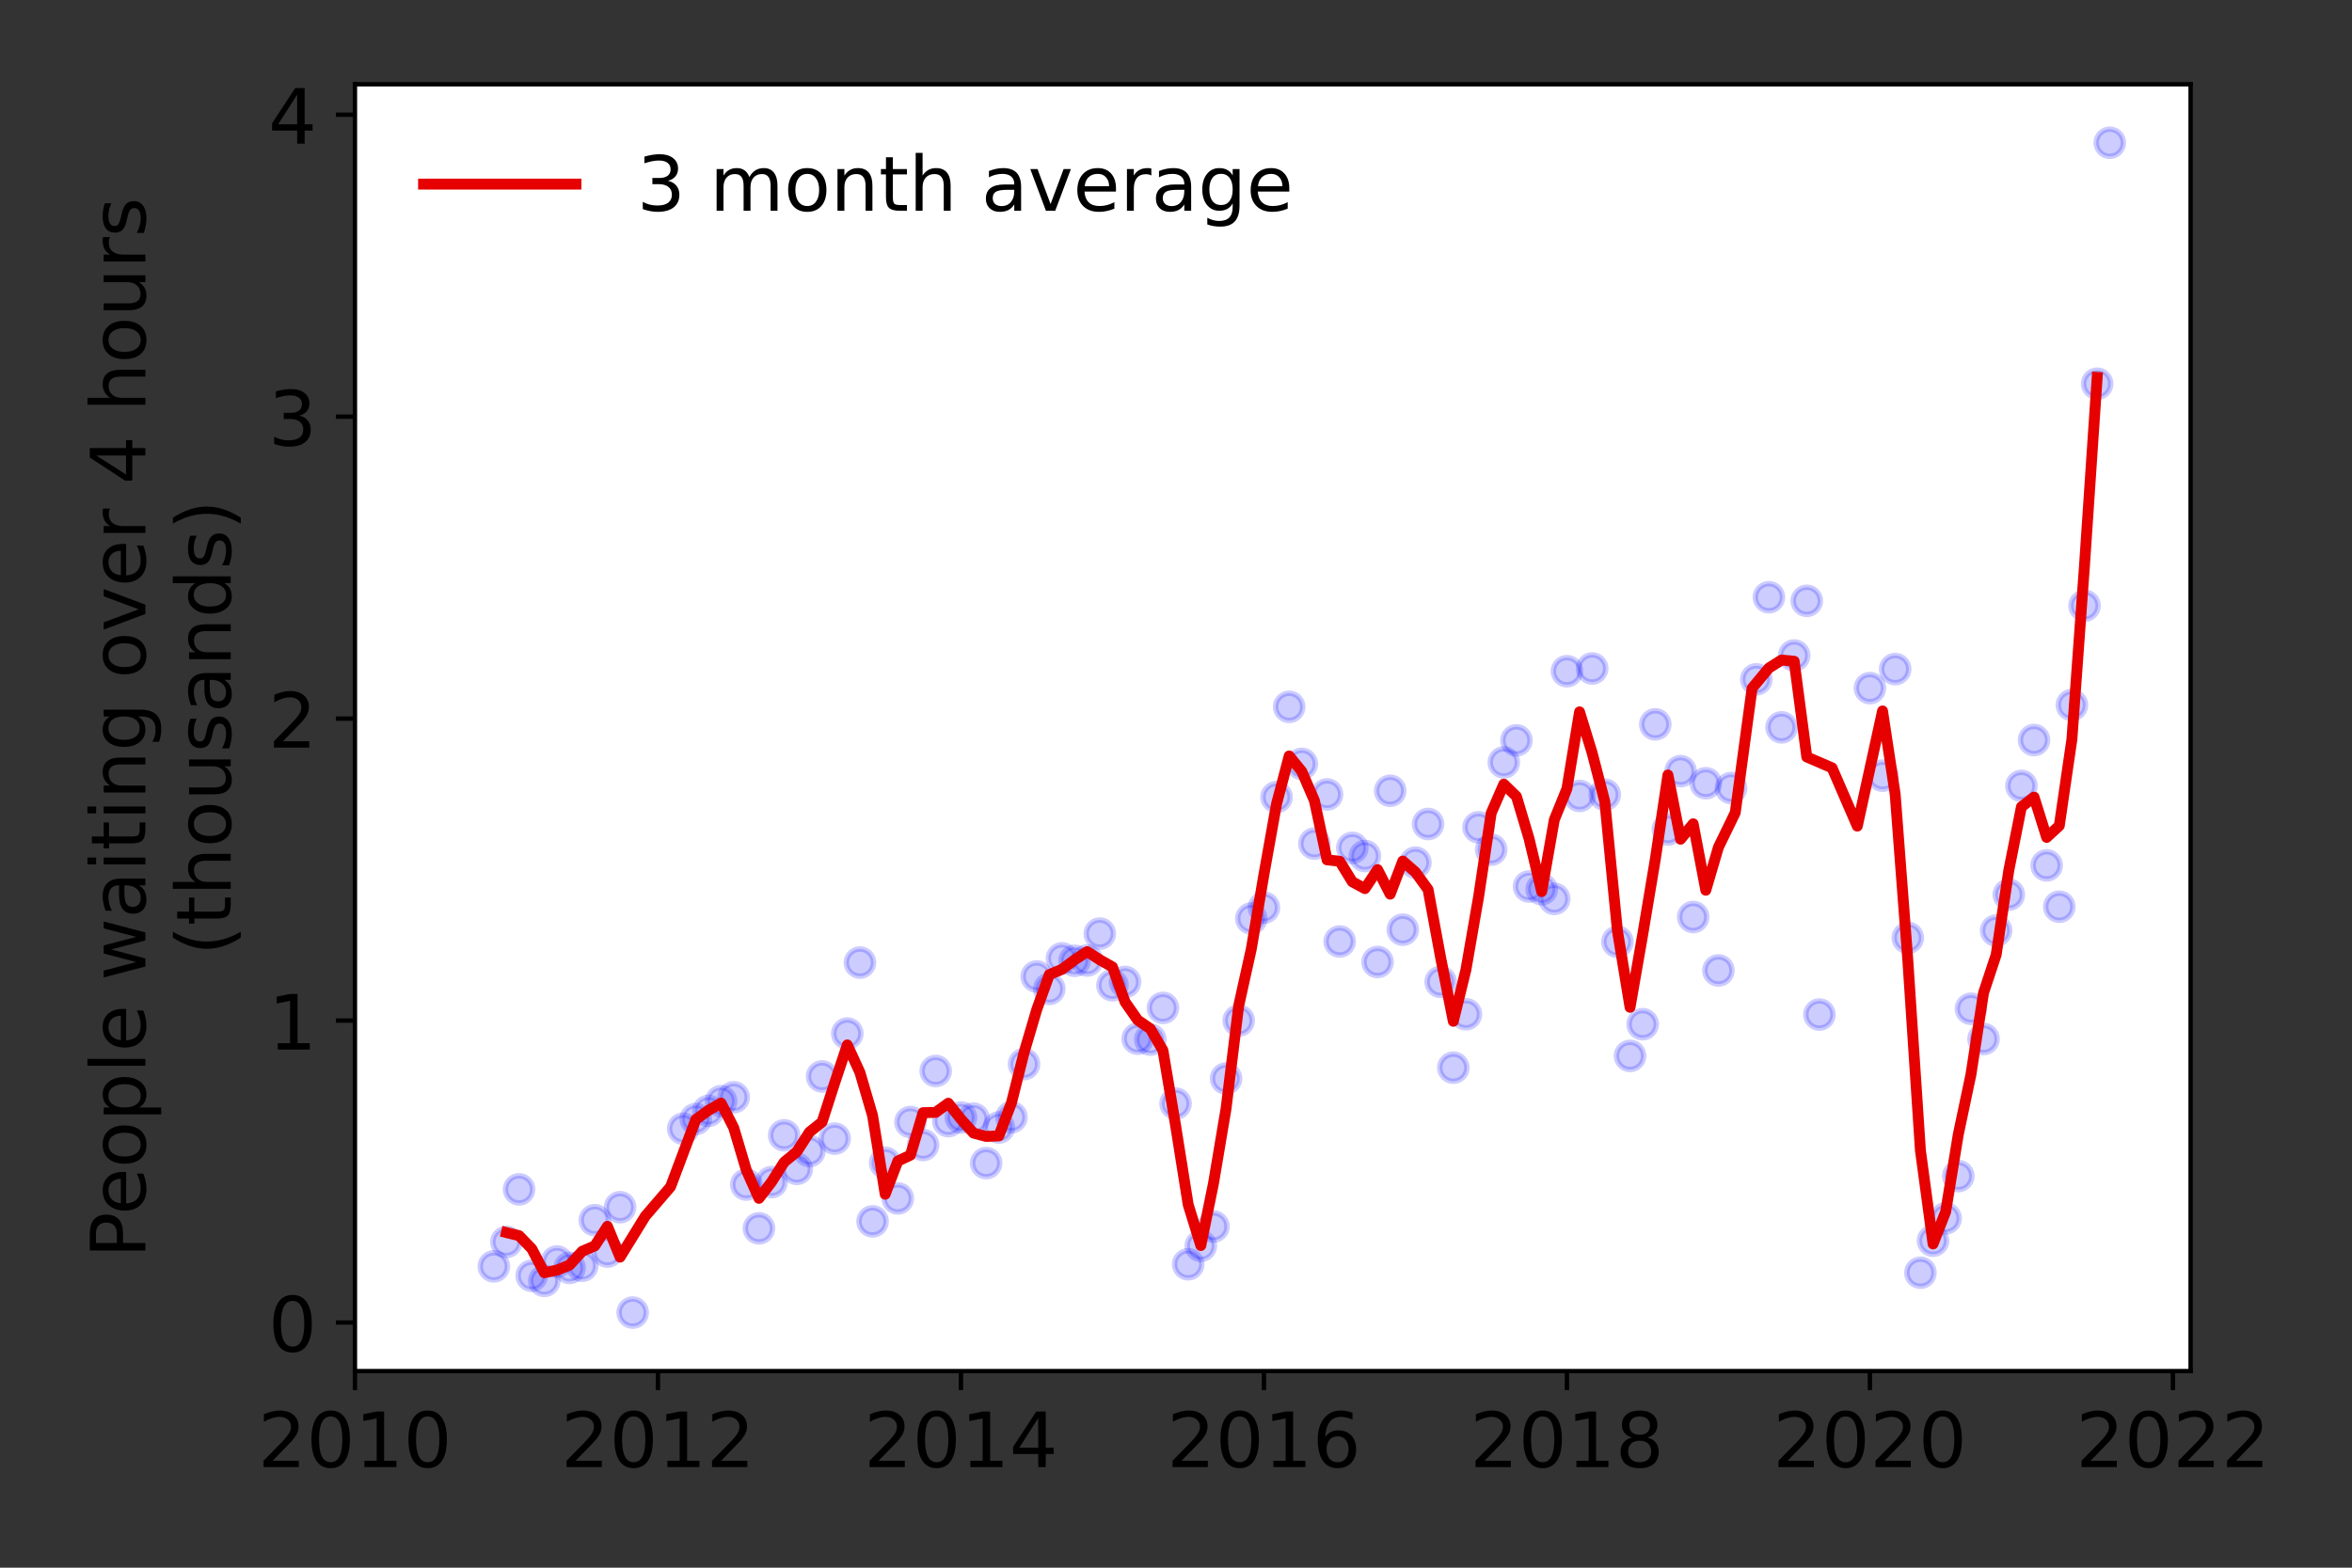 <?xml version="1.0" encoding="utf-8" standalone="no"?>
<!DOCTYPE svg PUBLIC "-//W3C//DTD SVG 1.1//EN"
  "http://www.w3.org/Graphics/SVG/1.1/DTD/svg11.dtd">
<!-- Created with matplotlib (https://matplotlib.org/) -->
<svg height="288pt" version="1.1" viewBox="0 0 432 288" width="432pt" xmlns="http://www.w3.org/2000/svg" xmlns:xlink="http://www.w3.org/1999/xlink">
 <rect x="0" y="0" width="432" height="288" fill="#333333" stroke="none"/>
 <defs>
  <style type="text/css">*{stroke-linecap:butt;stroke-linejoin:round;}</style>
 </defs>
 <g id="figure_1">
  <g id="patch_1">
   <path d="M 0 288 
L 432 288 
L 432 0 
L 0 0 
z
" style="fill:none;"/>
  </g>
  <g id="axes_1">
   <g id="patch_2">
    <path d="M 65.195 251.88 
L 402.354 251.88 
L 402.354 15.482 
L 65.195 15.482 
z
" style="fill:#ffffff;"/>
   </g>
   <g id="matplotlib.axis_1">
    <g id="xtick_1">
     <g id="line2d_1">
      <defs>
       <path d="M 0 0 
L 0 3.5 
" id="m14e111f9b9" style="stroke:#000000;stroke-width:0.8;"/>
      </defs>
      <g>
       <use style="stroke:#000000;stroke-width:0.8;" x="65.195" xlink:href="#m14e111f9b9" y="251.88"/>
      </g>
     </g>
     <g id="text_1">
      <!-- 2010 -->
      <g transform="translate(47.38 269.518)scale(0.14 -0.14)">
       <defs>
        <path d="M 19.188 8.297 
L 53.609 8.297 
L 53.609 0 
L 7.328 0 
L 7.328 8.297 
Q 12.938 14.109 22.625 23.891 
Q 32.328 33.688 34.812 36.531 
Q 39.547 41.844 41.422 45.531 
Q 43.312 49.219 43.312 52.781 
Q 43.312 58.594 39.234 62.25 
Q 35.156 65.922 28.609 65.922 
Q 23.969 65.922 18.812 64.312 
Q 13.672 62.703 7.812 59.422 
L 7.812 69.391 
Q 13.766 71.781 18.938 73 
Q 24.125 74.219 28.422 74.219 
Q 39.75 74.219 46.484 68.547 
Q 53.219 62.891 53.219 53.422 
Q 53.219 48.922 51.531 44.891 
Q 49.859 40.875 45.406 35.406 
Q 44.188 33.984 37.641 27.219 
Q 31.109 20.453 19.188 8.297 
z
" id="DejaVuSans-50"/>
        <path d="M 31.781 66.406 
Q 24.172 66.406 20.328 58.906 
Q 16.5 51.422 16.5 36.375 
Q 16.5 21.391 20.328 13.891 
Q 24.172 6.391 31.781 6.391 
Q 39.453 6.391 43.281 13.891 
Q 47.125 21.391 47.125 36.375 
Q 47.125 51.422 43.281 58.906 
Q 39.453 66.406 31.781 66.406 
z
M 31.781 74.219 
Q 44.047 74.219 50.516 64.516 
Q 56.984 54.828 56.984 36.375 
Q 56.984 17.969 50.516 8.266 
Q 44.047 -1.422 31.781 -1.422 
Q 19.531 -1.422 13.062 8.266 
Q 6.594 17.969 6.594 36.375 
Q 6.594 54.828 13.062 64.516 
Q 19.531 74.219 31.781 74.219 
z
" id="DejaVuSans-48"/>
        <path d="M 12.406 8.297 
L 28.516 8.297 
L 28.516 63.922 
L 10.984 60.406 
L 10.984 69.391 
L 28.422 72.906 
L 38.281 72.906 
L 38.281 8.297 
L 54.391 8.297 
L 54.391 0 
L 12.406 0 
z
" id="DejaVuSans-49"/>
       </defs>
       <use xlink:href="#DejaVuSans-50"/>
       <use x="63.623" xlink:href="#DejaVuSans-48"/>
       <use x="127.246" xlink:href="#DejaVuSans-49"/>
       <use x="190.869" xlink:href="#DejaVuSans-48"/>
      </g>
     </g>
    </g>
    <g id="xtick_2">
     <g id="line2d_2">
      <g>
       <use style="stroke:#000000;stroke-width:0.8;" x="120.847" xlink:href="#m14e111f9b9" y="251.88"/>
      </g>
     </g>
     <g id="text_2">
      <!-- 2012 -->
      <g transform="translate(103.032 269.518)scale(0.14 -0.14)">
       <use xlink:href="#DejaVuSans-50"/>
       <use x="63.623" xlink:href="#DejaVuSans-48"/>
       <use x="127.246" xlink:href="#DejaVuSans-49"/>
       <use x="190.869" xlink:href="#DejaVuSans-50"/>
      </g>
     </g>
    </g>
    <g id="xtick_3">
     <g id="line2d_3">
      <g>
       <use style="stroke:#000000;stroke-width:0.8;" x="176.499" xlink:href="#m14e111f9b9" y="251.88"/>
      </g>
     </g>
     <g id="text_3">
      <!-- 2014 -->
      <g transform="translate(158.684 269.518)scale(0.14 -0.14)">
       <defs>
        <path d="M 37.797 64.312 
L 12.891 25.391 
L 37.797 25.391 
z
M 35.203 72.906 
L 47.609 72.906 
L 47.609 25.391 
L 58.016 25.391 
L 58.016 17.188 
L 47.609 17.188 
L 47.609 0 
L 37.797 0 
L 37.797 17.188 
L 4.891 17.188 
L 4.891 26.703 
z
" id="DejaVuSans-52"/>
       </defs>
       <use xlink:href="#DejaVuSans-50"/>
       <use x="63.623" xlink:href="#DejaVuSans-48"/>
       <use x="127.246" xlink:href="#DejaVuSans-49"/>
       <use x="190.869" xlink:href="#DejaVuSans-52"/>
      </g>
     </g>
    </g>
    <g id="xtick_4">
     <g id="line2d_4">
      <g>
       <use style="stroke:#000000;stroke-width:0.8;" x="232.151" xlink:href="#m14e111f9b9" y="251.88"/>
      </g>
     </g>
     <g id="text_4">
      <!-- 2016 -->
      <g transform="translate(214.336 269.518)scale(0.14 -0.14)">
       <defs>
        <path d="M 33.016 40.375 
Q 26.375 40.375 22.484 35.828 
Q 18.609 31.297 18.609 23.391 
Q 18.609 15.531 22.484 10.953 
Q 26.375 6.391 33.016 6.391 
Q 39.656 6.391 43.531 10.953 
Q 47.406 15.531 47.406 23.391 
Q 47.406 31.297 43.531 35.828 
Q 39.656 40.375 33.016 40.375 
z
M 52.594 71.297 
L 52.594 62.312 
Q 48.875 64.062 45.094 64.984 
Q 41.312 65.922 37.594 65.922 
Q 27.828 65.922 22.672 59.328 
Q 17.531 52.734 16.797 39.406 
Q 19.672 43.656 24.016 45.922 
Q 28.375 48.188 33.594 48.188 
Q 44.578 48.188 50.953 41.516 
Q 57.328 34.859 57.328 23.391 
Q 57.328 12.156 50.688 5.359 
Q 44.047 -1.422 33.016 -1.422 
Q 20.359 -1.422 13.672 8.266 
Q 6.984 17.969 6.984 36.375 
Q 6.984 53.656 15.188 63.938 
Q 23.391 74.219 37.203 74.219 
Q 40.922 74.219 44.703 73.484 
Q 48.484 72.75 52.594 71.297 
z
" id="DejaVuSans-54"/>
       </defs>
       <use xlink:href="#DejaVuSans-50"/>
       <use x="63.623" xlink:href="#DejaVuSans-48"/>
       <use x="127.246" xlink:href="#DejaVuSans-49"/>
       <use x="190.869" xlink:href="#DejaVuSans-54"/>
      </g>
     </g>
    </g>
    <g id="xtick_5">
     <g id="line2d_5">
      <g>
       <use style="stroke:#000000;stroke-width:0.8;" x="287.803" xlink:href="#m14e111f9b9" y="251.88"/>
      </g>
     </g>
     <g id="text_5">
      <!-- 2018 -->
      <g transform="translate(269.988 269.518)scale(0.14 -0.14)">
       <defs>
        <path d="M 31.781 34.625 
Q 24.75 34.625 20.719 30.859 
Q 16.703 27.094 16.703 20.516 
Q 16.703 13.922 20.719 10.156 
Q 24.75 6.391 31.781 6.391 
Q 38.812 6.391 42.859 10.172 
Q 46.922 13.969 46.922 20.516 
Q 46.922 27.094 42.891 30.859 
Q 38.875 34.625 31.781 34.625 
z
M 21.922 38.812 
Q 15.578 40.375 12.031 44.719 
Q 8.5 49.078 8.5 55.328 
Q 8.5 64.062 14.719 69.141 
Q 20.953 74.219 31.781 74.219 
Q 42.672 74.219 48.875 69.141 
Q 55.078 64.062 55.078 55.328 
Q 55.078 49.078 51.531 44.719 
Q 48 40.375 41.703 38.812 
Q 48.828 37.156 52.797 32.312 
Q 56.781 27.484 56.781 20.516 
Q 56.781 9.906 50.312 4.234 
Q 43.844 -1.422 31.781 -1.422 
Q 19.734 -1.422 13.25 4.234 
Q 6.781 9.906 6.781 20.516 
Q 6.781 27.484 10.781 32.312 
Q 14.797 37.156 21.922 38.812 
z
M 18.312 54.391 
Q 18.312 48.734 21.844 45.562 
Q 25.391 42.391 31.781 42.391 
Q 38.141 42.391 41.719 45.562 
Q 45.312 48.734 45.312 54.391 
Q 45.312 60.062 41.719 63.234 
Q 38.141 66.406 31.781 66.406 
Q 25.391 66.406 21.844 63.234 
Q 18.312 60.062 18.312 54.391 
z
" id="DejaVuSans-56"/>
       </defs>
       <use xlink:href="#DejaVuSans-50"/>
       <use x="63.623" xlink:href="#DejaVuSans-48"/>
       <use x="127.246" xlink:href="#DejaVuSans-49"/>
       <use x="190.869" xlink:href="#DejaVuSans-56"/>
      </g>
     </g>
    </g>
    <g id="xtick_6">
     <g id="line2d_6">
      <g>
       <use style="stroke:#000000;stroke-width:0.8;" x="343.455" xlink:href="#m14e111f9b9" y="251.88"/>
      </g>
     </g>
     <g id="text_6">
      <!-- 2020 -->
      <g transform="translate(325.64 269.518)scale(0.14 -0.14)">
       <use xlink:href="#DejaVuSans-50"/>
       <use x="63.623" xlink:href="#DejaVuSans-48"/>
       <use x="127.246" xlink:href="#DejaVuSans-50"/>
       <use x="190.869" xlink:href="#DejaVuSans-48"/>
      </g>
     </g>
    </g>
    <g id="xtick_7">
     <g id="line2d_7">
      <g>
       <use style="stroke:#000000;stroke-width:0.8;" x="399.107" xlink:href="#m14e111f9b9" y="251.88"/>
      </g>
     </g>
     <g id="text_7">
      <!-- 2022 -->
      <g transform="translate(381.292 269.518)scale(0.14 -0.14)">
       <use xlink:href="#DejaVuSans-50"/>
       <use x="63.623" xlink:href="#DejaVuSans-48"/>
       <use x="127.246" xlink:href="#DejaVuSans-50"/>
       <use x="190.869" xlink:href="#DejaVuSans-50"/>
      </g>
     </g>
    </g>
   </g>
   <g id="matplotlib.axis_2">
    <g id="ytick_1">
     <g id="line2d_8">
      <defs>
       <path d="M 0 0 
L -3.5 0 
" id="mb2d058d8dd" style="stroke:#000000;stroke-width:0.8;"/>
      </defs>
      <g>
       <use style="stroke:#000000;stroke-width:0.8;" x="65.195" xlink:href="#mb2d058d8dd" y="242.965"/>
      </g>
     </g>
     <g id="text_8">
      <!-- 0 -->
      <g transform="translate(49.288 248.284)scale(0.14 -0.14)">
       <use xlink:href="#DejaVuSans-48"/>
      </g>
     </g>
    </g>
    <g id="ytick_2">
     <g id="line2d_9">
      <g>
       <use style="stroke:#000000;stroke-width:0.8;" x="65.195" xlink:href="#mb2d058d8dd" y="187.491"/>
      </g>
     </g>
     <g id="text_9">
      <!-- 1 -->
      <g transform="translate(49.288 192.81)scale(0.14 -0.14)">
       <use xlink:href="#DejaVuSans-49"/>
      </g>
     </g>
    </g>
    <g id="ytick_3">
     <g id="line2d_10">
      <g>
       <use style="stroke:#000000;stroke-width:0.8;" x="65.195" xlink:href="#mb2d058d8dd" y="132.017"/>
      </g>
     </g>
     <g id="text_10">
      <!-- 2 -->
      <g transform="translate(49.288 137.336)scale(0.14 -0.14)">
       <use xlink:href="#DejaVuSans-50"/>
      </g>
     </g>
    </g>
    <g id="ytick_4">
     <g id="line2d_11">
      <g>
       <use style="stroke:#000000;stroke-width:0.8;" x="65.195" xlink:href="#mb2d058d8dd" y="76.542"/>
      </g>
     </g>
     <g id="text_11">
      <!-- 3 -->
      <g transform="translate(49.288 81.861)scale(0.14 -0.14)">
       <defs>
        <path d="M 40.578 39.312 
Q 47.656 37.797 51.625 33 
Q 55.609 28.219 55.609 21.188 
Q 55.609 10.406 48.188 4.484 
Q 40.766 -1.422 27.094 -1.422 
Q 22.516 -1.422 17.656 -0.516 
Q 12.797 0.391 7.625 2.203 
L 7.625 11.719 
Q 11.719 9.328 16.594 8.109 
Q 21.484 6.891 26.812 6.891 
Q 36.078 6.891 40.938 10.547 
Q 45.797 14.203 45.797 21.188 
Q 45.797 27.641 41.281 31.266 
Q 36.766 34.906 28.719 34.906 
L 20.219 34.906 
L 20.219 43.016 
L 29.109 43.016 
Q 36.375 43.016 40.234 45.922 
Q 44.094 48.828 44.094 54.297 
Q 44.094 59.906 40.109 62.906 
Q 36.141 65.922 28.719 65.922 
Q 24.656 65.922 20.016 65.031 
Q 15.375 64.156 9.812 62.312 
L 9.812 71.094 
Q 15.438 72.656 20.344 73.438 
Q 25.25 74.219 29.594 74.219 
Q 40.828 74.219 47.359 69.109 
Q 53.906 64.016 53.906 55.328 
Q 53.906 49.266 50.438 45.094 
Q 46.969 40.922 40.578 39.312 
z
" id="DejaVuSans-51"/>
       </defs>
       <use xlink:href="#DejaVuSans-51"/>
      </g>
     </g>
    </g>
    <g id="ytick_5">
     <g id="line2d_12">
      <g>
       <use style="stroke:#000000;stroke-width:0.8;" x="65.195" xlink:href="#mb2d058d8dd" y="21.068"/>
      </g>
     </g>
     <g id="text_12">
      <!-- 4 -->
      <g transform="translate(49.288 26.387)scale(0.14 -0.14)">
       <use xlink:href="#DejaVuSans-52"/>
      </g>
     </g>
    </g>
    <g id="text_13">
     <!-- People waiting over 4 hours -->
     <g transform="translate(26.699 231.106)rotate(-90)scale(0.14 -0.14)">
      <defs>
       <path d="M 19.672 64.797 
L 19.672 37.406 
L 32.078 37.406 
Q 38.969 37.406 42.719 40.969 
Q 46.484 44.531 46.484 51.125 
Q 46.484 57.672 42.719 61.234 
Q 38.969 64.797 32.078 64.797 
z
M 9.812 72.906 
L 32.078 72.906 
Q 44.344 72.906 50.609 67.359 
Q 56.891 61.812 56.891 51.125 
Q 56.891 40.328 50.609 34.812 
Q 44.344 29.297 32.078 29.297 
L 19.672 29.297 
L 19.672 0 
L 9.812 0 
z
" id="DejaVuSans-80"/>
       <path d="M 56.203 29.594 
L 56.203 25.203 
L 14.891 25.203 
Q 15.484 15.922 20.484 11.062 
Q 25.484 6.203 34.422 6.203 
Q 39.594 6.203 44.453 7.469 
Q 49.312 8.734 54.109 11.281 
L 54.109 2.781 
Q 49.266 0.734 44.188 -0.344 
Q 39.109 -1.422 33.891 -1.422 
Q 20.797 -1.422 13.156 6.188 
Q 5.516 13.812 5.516 26.812 
Q 5.516 40.234 12.766 48.109 
Q 20.016 56 32.328 56 
Q 43.359 56 49.781 48.891 
Q 56.203 41.797 56.203 29.594 
z
M 47.219 32.234 
Q 47.125 39.594 43.094 43.984 
Q 39.062 48.391 32.422 48.391 
Q 24.906 48.391 20.391 44.141 
Q 15.875 39.891 15.188 32.172 
z
" id="DejaVuSans-101"/>
       <path d="M 30.609 48.391 
Q 23.391 48.391 19.188 42.75 
Q 14.984 37.109 14.984 27.297 
Q 14.984 17.484 19.156 11.844 
Q 23.344 6.203 30.609 6.203 
Q 37.797 6.203 41.984 11.859 
Q 46.188 17.531 46.188 27.297 
Q 46.188 37.016 41.984 42.703 
Q 37.797 48.391 30.609 48.391 
z
M 30.609 56 
Q 42.328 56 49.016 48.375 
Q 55.719 40.766 55.719 27.297 
Q 55.719 13.875 49.016 6.219 
Q 42.328 -1.422 30.609 -1.422 
Q 18.844 -1.422 12.172 6.219 
Q 5.516 13.875 5.516 27.297 
Q 5.516 40.766 12.172 48.375 
Q 18.844 56 30.609 56 
z
" id="DejaVuSans-111"/>
       <path d="M 18.109 8.203 
L 18.109 -20.797 
L 9.078 -20.797 
L 9.078 54.688 
L 18.109 54.688 
L 18.109 46.391 
Q 20.953 51.266 25.266 53.625 
Q 29.594 56 35.594 56 
Q 45.562 56 51.781 48.094 
Q 58.016 40.188 58.016 27.297 
Q 58.016 14.406 51.781 6.484 
Q 45.562 -1.422 35.594 -1.422 
Q 29.594 -1.422 25.266 0.953 
Q 20.953 3.328 18.109 8.203 
z
M 48.688 27.297 
Q 48.688 37.203 44.609 42.844 
Q 40.531 48.484 33.406 48.484 
Q 26.266 48.484 22.188 42.844 
Q 18.109 37.203 18.109 27.297 
Q 18.109 17.391 22.188 11.75 
Q 26.266 6.109 33.406 6.109 
Q 40.531 6.109 44.609 11.75 
Q 48.688 17.391 48.688 27.297 
z
" id="DejaVuSans-112"/>
       <path d="M 9.422 75.984 
L 18.406 75.984 
L 18.406 0 
L 9.422 0 
z
" id="DejaVuSans-108"/>
       <path id="DejaVuSans-32"/>
       <path d="M 4.203 54.688 
L 13.188 54.688 
L 24.422 12.016 
L 35.594 54.688 
L 46.188 54.688 
L 57.422 12.016 
L 68.609 54.688 
L 77.594 54.688 
L 63.281 0 
L 52.688 0 
L 40.922 44.828 
L 29.109 0 
L 18.5 0 
z
" id="DejaVuSans-119"/>
       <path d="M 34.281 27.484 
Q 23.391 27.484 19.188 25 
Q 14.984 22.516 14.984 16.5 
Q 14.984 11.719 18.141 8.906 
Q 21.297 6.109 26.703 6.109 
Q 34.188 6.109 38.703 11.406 
Q 43.219 16.703 43.219 25.484 
L 43.219 27.484 
z
M 52.203 31.203 
L 52.203 0 
L 43.219 0 
L 43.219 8.297 
Q 40.141 3.328 35.547 0.953 
Q 30.953 -1.422 24.312 -1.422 
Q 15.922 -1.422 10.953 3.297 
Q 6 8.016 6 15.922 
Q 6 25.141 12.172 29.828 
Q 18.359 34.516 30.609 34.516 
L 43.219 34.516 
L 43.219 35.406 
Q 43.219 41.609 39.141 45 
Q 35.062 48.391 27.688 48.391 
Q 23 48.391 18.547 47.266 
Q 14.109 46.141 10.016 43.891 
L 10.016 52.203 
Q 14.938 54.109 19.578 55.047 
Q 24.219 56 28.609 56 
Q 40.484 56 46.344 49.844 
Q 52.203 43.703 52.203 31.203 
z
" id="DejaVuSans-97"/>
       <path d="M 9.422 54.688 
L 18.406 54.688 
L 18.406 0 
L 9.422 0 
z
M 9.422 75.984 
L 18.406 75.984 
L 18.406 64.594 
L 9.422 64.594 
z
" id="DejaVuSans-105"/>
       <path d="M 18.312 70.219 
L 18.312 54.688 
L 36.812 54.688 
L 36.812 47.703 
L 18.312 47.703 
L 18.312 18.016 
Q 18.312 11.328 20.141 9.422 
Q 21.969 7.516 27.594 7.516 
L 36.812 7.516 
L 36.812 0 
L 27.594 0 
Q 17.188 0 13.234 3.875 
Q 9.281 7.766 9.281 18.016 
L 9.281 47.703 
L 2.688 47.703 
L 2.688 54.688 
L 9.281 54.688 
L 9.281 70.219 
z
" id="DejaVuSans-116"/>
       <path d="M 54.891 33.016 
L 54.891 0 
L 45.906 0 
L 45.906 32.719 
Q 45.906 40.484 42.875 44.328 
Q 39.844 48.188 33.797 48.188 
Q 26.516 48.188 22.312 43.547 
Q 18.109 38.922 18.109 30.906 
L 18.109 0 
L 9.078 0 
L 9.078 54.688 
L 18.109 54.688 
L 18.109 46.188 
Q 21.344 51.125 25.703 53.562 
Q 30.078 56 35.797 56 
Q 45.219 56 50.047 50.172 
Q 54.891 44.344 54.891 33.016 
z
" id="DejaVuSans-110"/>
       <path d="M 45.406 27.984 
Q 45.406 37.75 41.375 43.109 
Q 37.359 48.484 30.078 48.484 
Q 22.859 48.484 18.828 43.109 
Q 14.797 37.75 14.797 27.984 
Q 14.797 18.266 18.828 12.891 
Q 22.859 7.516 30.078 7.516 
Q 37.359 7.516 41.375 12.891 
Q 45.406 18.266 45.406 27.984 
z
M 54.391 6.781 
Q 54.391 -7.172 48.188 -13.984 
Q 42 -20.797 29.203 -20.797 
Q 24.469 -20.797 20.266 -20.094 
Q 16.062 -19.391 12.109 -17.922 
L 12.109 -9.188 
Q 16.062 -11.328 19.922 -12.344 
Q 23.781 -13.375 27.781 -13.375 
Q 36.625 -13.375 41.016 -8.766 
Q 45.406 -4.156 45.406 5.172 
L 45.406 9.625 
Q 42.625 4.781 38.281 2.391 
Q 33.938 0 27.875 0 
Q 17.828 0 11.672 7.656 
Q 5.516 15.328 5.516 27.984 
Q 5.516 40.672 11.672 48.328 
Q 17.828 56 27.875 56 
Q 33.938 56 38.281 53.609 
Q 42.625 51.219 45.406 46.391 
L 45.406 54.688 
L 54.391 54.688 
z
" id="DejaVuSans-103"/>
       <path d="M 2.984 54.688 
L 12.5 54.688 
L 29.594 8.797 
L 46.688 54.688 
L 56.203 54.688 
L 35.688 0 
L 23.484 0 
z
" id="DejaVuSans-118"/>
       <path d="M 41.109 46.297 
Q 39.594 47.172 37.812 47.578 
Q 36.031 48 33.891 48 
Q 26.266 48 22.188 43.047 
Q 18.109 38.094 18.109 28.812 
L 18.109 0 
L 9.078 0 
L 9.078 54.688 
L 18.109 54.688 
L 18.109 46.188 
Q 20.953 51.172 25.484 53.578 
Q 30.031 56 36.531 56 
Q 37.453 56 38.578 55.875 
Q 39.703 55.766 41.062 55.516 
z
" id="DejaVuSans-114"/>
       <path d="M 54.891 33.016 
L 54.891 0 
L 45.906 0 
L 45.906 32.719 
Q 45.906 40.484 42.875 44.328 
Q 39.844 48.188 33.797 48.188 
Q 26.516 48.188 22.312 43.547 
Q 18.109 38.922 18.109 30.906 
L 18.109 0 
L 9.078 0 
L 9.078 75.984 
L 18.109 75.984 
L 18.109 46.188 
Q 21.344 51.125 25.703 53.562 
Q 30.078 56 35.797 56 
Q 45.219 56 50.047 50.172 
Q 54.891 44.344 54.891 33.016 
z
" id="DejaVuSans-104"/>
       <path d="M 8.5 21.578 
L 8.5 54.688 
L 17.484 54.688 
L 17.484 21.922 
Q 17.484 14.156 20.5 10.266 
Q 23.531 6.391 29.594 6.391 
Q 36.859 6.391 41.078 11.031 
Q 45.312 15.672 45.312 23.688 
L 45.312 54.688 
L 54.297 54.688 
L 54.297 0 
L 45.312 0 
L 45.312 8.406 
Q 42.047 3.422 37.719 1 
Q 33.406 -1.422 27.688 -1.422 
Q 18.266 -1.422 13.375 4.438 
Q 8.5 10.297 8.5 21.578 
z
M 31.109 56 
z
" id="DejaVuSans-117"/>
       <path d="M 44.281 53.078 
L 44.281 44.578 
Q 40.484 46.531 36.375 47.5 
Q 32.281 48.484 27.875 48.484 
Q 21.188 48.484 17.844 46.438 
Q 14.5 44.391 14.5 40.281 
Q 14.5 37.156 16.891 35.375 
Q 19.281 33.594 26.516 31.984 
L 29.594 31.297 
Q 39.156 29.25 43.188 25.516 
Q 47.219 21.781 47.219 15.094 
Q 47.219 7.469 41.188 3.016 
Q 35.156 -1.422 24.609 -1.422 
Q 20.219 -1.422 15.453 -0.562 
Q 10.688 0.297 5.422 2 
L 5.422 11.281 
Q 10.406 8.688 15.234 7.391 
Q 20.062 6.109 24.812 6.109 
Q 31.156 6.109 34.562 8.281 
Q 37.984 10.453 37.984 14.406 
Q 37.984 18.062 35.516 20.016 
Q 33.062 21.969 24.703 23.781 
L 21.578 24.516 
Q 13.234 26.266 9.516 29.906 
Q 5.812 33.547 5.812 39.891 
Q 5.812 47.609 11.281 51.797 
Q 16.75 56 26.812 56 
Q 31.781 56 36.172 55.266 
Q 40.578 54.547 44.281 53.078 
z
" id="DejaVuSans-115"/>
      </defs>
      <use xlink:href="#DejaVuSans-80"/>
      <use x="56.678" xlink:href="#DejaVuSans-101"/>
      <use x="118.201" xlink:href="#DejaVuSans-111"/>
      <use x="179.383" xlink:href="#DejaVuSans-112"/>
      <use x="242.859" xlink:href="#DejaVuSans-108"/>
      <use x="270.643" xlink:href="#DejaVuSans-101"/>
      <use x="332.166" xlink:href="#DejaVuSans-32"/>
      <use x="363.953" xlink:href="#DejaVuSans-119"/>
      <use x="445.74" xlink:href="#DejaVuSans-97"/>
      <use x="507.02" xlink:href="#DejaVuSans-105"/>
      <use x="534.803" xlink:href="#DejaVuSans-116"/>
      <use x="574.012" xlink:href="#DejaVuSans-105"/>
      <use x="601.795" xlink:href="#DejaVuSans-110"/>
      <use x="665.174" xlink:href="#DejaVuSans-103"/>
      <use x="728.65" xlink:href="#DejaVuSans-32"/>
      <use x="760.438" xlink:href="#DejaVuSans-111"/>
      <use x="821.619" xlink:href="#DejaVuSans-118"/>
      <use x="880.799" xlink:href="#DejaVuSans-101"/>
      <use x="942.322" xlink:href="#DejaVuSans-114"/>
      <use x="983.436" xlink:href="#DejaVuSans-32"/>
      <use x="1015.223" xlink:href="#DejaVuSans-52"/>
      <use x="1078.846" xlink:href="#DejaVuSans-32"/>
      <use x="1110.633" xlink:href="#DejaVuSans-104"/>
      <use x="1174.012" xlink:href="#DejaVuSans-111"/>
      <use x="1235.193" xlink:href="#DejaVuSans-117"/>
      <use x="1298.572" xlink:href="#DejaVuSans-114"/>
      <use x="1339.686" xlink:href="#DejaVuSans-115"/>
     </g>
     <!-- (thousands) -->
     <g transform="translate(42.376 175.506)rotate(-90)scale(0.14 -0.14)">
      <defs>
       <path d="M 31 75.875 
Q 24.469 64.656 21.281 53.656 
Q 18.109 42.672 18.109 31.391 
Q 18.109 20.125 21.312 9.062 
Q 24.516 -2 31 -13.188 
L 23.188 -13.188 
Q 15.875 -1.703 12.234 9.375 
Q 8.594 20.453 8.594 31.391 
Q 8.594 42.281 12.203 53.312 
Q 15.828 64.359 23.188 75.875 
z
" id="DejaVuSans-40"/>
       <path d="M 45.406 46.391 
L 45.406 75.984 
L 54.391 75.984 
L 54.391 0 
L 45.406 0 
L 45.406 8.203 
Q 42.578 3.328 38.25 0.953 
Q 33.938 -1.422 27.875 -1.422 
Q 17.969 -1.422 11.734 6.484 
Q 5.516 14.406 5.516 27.297 
Q 5.516 40.188 11.734 48.094 
Q 17.969 56 27.875 56 
Q 33.938 56 38.25 53.625 
Q 42.578 51.266 45.406 46.391 
z
M 14.797 27.297 
Q 14.797 17.391 18.875 11.75 
Q 22.953 6.109 30.078 6.109 
Q 37.203 6.109 41.297 11.75 
Q 45.406 17.391 45.406 27.297 
Q 45.406 37.203 41.297 42.844 
Q 37.203 48.484 30.078 48.484 
Q 22.953 48.484 18.875 42.844 
Q 14.797 37.203 14.797 27.297 
z
" id="DejaVuSans-100"/>
       <path d="M 8.016 75.875 
L 15.828 75.875 
Q 23.141 64.359 26.781 53.312 
Q 30.422 42.281 30.422 31.391 
Q 30.422 20.453 26.781 9.375 
Q 23.141 -1.703 15.828 -13.188 
L 8.016 -13.188 
Q 14.5 -2 17.703 9.062 
Q 20.906 20.125 20.906 31.391 
Q 20.906 42.672 17.703 53.656 
Q 14.5 64.656 8.016 75.875 
z
" id="DejaVuSans-41"/>
      </defs>
      <use xlink:href="#DejaVuSans-40"/>
      <use x="39.014" xlink:href="#DejaVuSans-116"/>
      <use x="78.223" xlink:href="#DejaVuSans-104"/>
      <use x="141.602" xlink:href="#DejaVuSans-111"/>
      <use x="202.783" xlink:href="#DejaVuSans-117"/>
      <use x="266.162" xlink:href="#DejaVuSans-115"/>
      <use x="318.262" xlink:href="#DejaVuSans-97"/>
      <use x="379.541" xlink:href="#DejaVuSans-110"/>
      <use x="442.92" xlink:href="#DejaVuSans-100"/>
      <use x="506.396" xlink:href="#DejaVuSans-115"/>
      <use x="558.496" xlink:href="#DejaVuSans-41"/>
     </g>
    </g>
   </g>
   <g id="line2d_13">
    <defs>
     <path d="M 0 2.5 
C 0.663 2.5 1.299 2.237 1.768 1.768 
C 2.237 1.299 2.5 0.663 2.5 0 
C 2.5 -0.663 2.237 -1.299 1.768 -1.768 
C 1.299 -2.237 0.663 -2.5 0 -2.5 
C -0.663 -2.5 -1.299 -2.237 -1.768 -1.768 
C -2.237 -1.299 -2.5 -0.663 -2.5 0 
C -2.5 0.663 -2.237 1.299 -1.768 1.768 
C -1.299 2.237 -0.663 2.5 0 2.5 
z
" id="m764ae560c5" style="stroke:#0000ff;stroke-opacity:0.2;"/>
    </defs>
    <g clip-path="url(#p5597175f02)">
     <use style="fill:#0000ff;fill-opacity:0.2;stroke:#0000ff;stroke-opacity:0.2;" x="387.513" xlink:href="#m764ae560c5" y="26.227"/>
     <use style="fill:#0000ff;fill-opacity:0.2;stroke:#0000ff;stroke-opacity:0.2;" x="385.194" xlink:href="#m764ae560c5" y="70.496"/>
     <use style="fill:#0000ff;fill-opacity:0.2;stroke:#0000ff;stroke-opacity:0.2;" x="382.875" xlink:href="#m764ae560c5" y="111.269"/>
     <use style="fill:#0000ff;fill-opacity:0.2;stroke:#0000ff;stroke-opacity:0.2;" x="380.557" xlink:href="#m764ae560c5" y="129.52"/>
     <use style="fill:#0000ff;fill-opacity:0.2;stroke:#0000ff;stroke-opacity:0.2;" x="378.238" xlink:href="#m764ae560c5" y="166.577"/>
     <use style="fill:#0000ff;fill-opacity:0.2;stroke:#0000ff;stroke-opacity:0.2;" x="375.919" xlink:href="#m764ae560c5" y="158.977"/>
     <use style="fill:#0000ff;fill-opacity:0.2;stroke:#0000ff;stroke-opacity:0.2;" x="373.6" xlink:href="#m764ae560c5" y="135.955"/>
     <use style="fill:#0000ff;fill-opacity:0.2;stroke:#0000ff;stroke-opacity:0.2;" x="371.281" xlink:href="#m764ae560c5" y="144.387"/>
     <use style="fill:#0000ff;fill-opacity:0.2;stroke:#0000ff;stroke-opacity:0.2;" x="368.962" xlink:href="#m764ae560c5" y="164.358"/>
     <use style="fill:#0000ff;fill-opacity:0.2;stroke:#0000ff;stroke-opacity:0.2;" x="366.644" xlink:href="#m764ae560c5" y="170.96"/>
     <use style="fill:#0000ff;fill-opacity:0.2;stroke:#0000ff;stroke-opacity:0.2;" x="364.325" xlink:href="#m764ae560c5" y="190.875"/>
     <use style="fill:#0000ff;fill-opacity:0.2;stroke:#0000ff;stroke-opacity:0.2;" x="362.006" xlink:href="#m764ae560c5" y="185.327"/>
     <use style="fill:#0000ff;fill-opacity:0.2;stroke:#0000ff;stroke-opacity:0.2;" x="359.687" xlink:href="#m764ae560c5" y="216.06"/>
     <use style="fill:#0000ff;fill-opacity:0.2;stroke:#0000ff;stroke-opacity:0.2;" x="357.368" xlink:href="#m764ae560c5" y="223.827"/>
     <use style="fill:#0000ff;fill-opacity:0.2;stroke:#0000ff;stroke-opacity:0.2;" x="355.049" xlink:href="#m764ae560c5" y="227.932"/>
     <use style="fill:#0000ff;fill-opacity:0.2;stroke:#0000ff;stroke-opacity:0.2;" x="352.731" xlink:href="#m764ae560c5" y="233.812"/>
     <use style="fill:#0000ff;fill-opacity:0.2;stroke:#0000ff;stroke-opacity:0.2;" x="350.412" xlink:href="#m764ae560c5" y="172.291"/>
     <use style="fill:#0000ff;fill-opacity:0.2;stroke:#0000ff;stroke-opacity:0.2;" x="348.093" xlink:href="#m764ae560c5" y="122.919"/>
     <use style="fill:#0000ff;fill-opacity:0.2;stroke:#0000ff;stroke-opacity:0.2;" x="345.774" xlink:href="#m764ae560c5" y="142.501"/>
     <use style="fill:#0000ff;fill-opacity:0.2;stroke:#0000ff;stroke-opacity:0.2;" x="343.455" xlink:href="#m764ae560c5" y="126.414"/>
     <use style="fill:#0000ff;fill-opacity:0.2;stroke:#0000ff;stroke-opacity:0.2;" x="334.18" xlink:href="#m764ae560c5" y="186.381"/>
     <use style="fill:#0000ff;fill-opacity:0.2;stroke:#0000ff;stroke-opacity:0.2;" x="331.861" xlink:href="#m764ae560c5" y="110.382"/>
     <use style="fill:#0000ff;fill-opacity:0.2;stroke:#0000ff;stroke-opacity:0.2;" x="329.542" xlink:href="#m764ae560c5" y="120.423"/>
     <use style="fill:#0000ff;fill-opacity:0.2;stroke:#0000ff;stroke-opacity:0.2;" x="327.223" xlink:href="#m764ae560c5" y="133.625"/>
     <use style="fill:#0000ff;fill-opacity:0.2;stroke:#0000ff;stroke-opacity:0.2;" x="324.905" xlink:href="#m764ae560c5" y="109.716"/>
     <use style="fill:#0000ff;fill-opacity:0.2;stroke:#0000ff;stroke-opacity:0.2;" x="322.586" xlink:href="#m764ae560c5" y="124.805"/>
     <use style="fill:#0000ff;fill-opacity:0.2;stroke:#0000ff;stroke-opacity:0.2;" x="317.948" xlink:href="#m764ae560c5" y="144.776"/>
     <use style="fill:#0000ff;fill-opacity:0.2;stroke:#0000ff;stroke-opacity:0.2;" x="315.629" xlink:href="#m764ae560c5" y="178.282"/>
     <use style="fill:#0000ff;fill-opacity:0.2;stroke:#0000ff;stroke-opacity:0.2;" x="313.31" xlink:href="#m764ae560c5" y="143.888"/>
     <use style="fill:#0000ff;fill-opacity:0.2;stroke:#0000ff;stroke-opacity:0.2;" x="310.992" xlink:href="#m764ae560c5" y="168.463"/>
     <use style="fill:#0000ff;fill-opacity:0.2;stroke:#0000ff;stroke-opacity:0.2;" x="308.673" xlink:href="#m764ae560c5" y="141.669"/>
     <use style="fill:#0000ff;fill-opacity:0.2;stroke:#0000ff;stroke-opacity:0.2;" x="306.354" xlink:href="#m764ae560c5" y="152.376"/>
     <use style="fill:#0000ff;fill-opacity:0.2;stroke:#0000ff;stroke-opacity:0.2;" x="304.035" xlink:href="#m764ae560c5" y="133.071"/>
     <use style="fill:#0000ff;fill-opacity:0.2;stroke:#0000ff;stroke-opacity:0.2;" x="301.716" xlink:href="#m764ae560c5" y="188.157"/>
     <use style="fill:#0000ff;fill-opacity:0.2;stroke:#0000ff;stroke-opacity:0.2;" x="299.397" xlink:href="#m764ae560c5" y="193.981"/>
     <use style="fill:#0000ff;fill-opacity:0.2;stroke:#0000ff;stroke-opacity:0.2;" x="297.079" xlink:href="#m764ae560c5" y="173.012"/>
     <use style="fill:#0000ff;fill-opacity:0.2;stroke:#0000ff;stroke-opacity:0.2;" x="294.76" xlink:href="#m764ae560c5" y="145.996"/>
     <use style="fill:#0000ff;fill-opacity:0.2;stroke:#0000ff;stroke-opacity:0.2;" x="292.441" xlink:href="#m764ae560c5" y="122.808"/>
     <use style="fill:#0000ff;fill-opacity:0.2;stroke:#0000ff;stroke-opacity:0.2;" x="290.122" xlink:href="#m764ae560c5" y="146.218"/>
     <use style="fill:#0000ff;fill-opacity:0.2;stroke:#0000ff;stroke-opacity:0.2;" x="287.803" xlink:href="#m764ae560c5" y="123.307"/>
     <use style="fill:#0000ff;fill-opacity:0.2;stroke:#0000ff;stroke-opacity:0.2;" x="285.484" xlink:href="#m764ae560c5" y="165.135"/>
     <use style="fill:#0000ff;fill-opacity:0.2;stroke:#0000ff;stroke-opacity:0.2;" x="283.166" xlink:href="#m764ae560c5" y="163.36"/>
     <use style="fill:#0000ff;fill-opacity:0.2;stroke:#0000ff;stroke-opacity:0.2;" x="280.847" xlink:href="#m764ae560c5" y="162.86"/>
     <use style="fill:#0000ff;fill-opacity:0.2;stroke:#0000ff;stroke-opacity:0.2;" x="278.528" xlink:href="#m764ae560c5" y="136.011"/>
     <use style="fill:#0000ff;fill-opacity:0.2;stroke:#0000ff;stroke-opacity:0.2;" x="276.209" xlink:href="#m764ae560c5" y="140.06"/>
     <use style="fill:#0000ff;fill-opacity:0.2;stroke:#0000ff;stroke-opacity:0.2;" x="273.89" xlink:href="#m764ae560c5" y="156.092"/>
     <use style="fill:#0000ff;fill-opacity:0.2;stroke:#0000ff;stroke-opacity:0.2;" x="271.571" xlink:href="#m764ae560c5" y="151.987"/>
     <use style="fill:#0000ff;fill-opacity:0.2;stroke:#0000ff;stroke-opacity:0.2;" x="269.253" xlink:href="#m764ae560c5" y="186.326"/>
     <use style="fill:#0000ff;fill-opacity:0.2;stroke:#0000ff;stroke-opacity:0.2;" x="266.934" xlink:href="#m764ae560c5" y="196.145"/>
     <use style="fill:#0000ff;fill-opacity:0.2;stroke:#0000ff;stroke-opacity:0.2;" x="264.615" xlink:href="#m764ae560c5" y="180.39"/>
     <use style="fill:#0000ff;fill-opacity:0.2;stroke:#0000ff;stroke-opacity:0.2;" x="262.296" xlink:href="#m764ae560c5" y="151.377"/>
     <use style="fill:#0000ff;fill-opacity:0.2;stroke:#0000ff;stroke-opacity:0.2;" x="259.977" xlink:href="#m764ae560c5" y="158.478"/>
     <use style="fill:#0000ff;fill-opacity:0.2;stroke:#0000ff;stroke-opacity:0.2;" x="257.658" xlink:href="#m764ae560c5" y="170.793"/>
     <use style="fill:#0000ff;fill-opacity:0.2;stroke:#0000ff;stroke-opacity:0.2;" x="255.339" xlink:href="#m764ae560c5" y="145.275"/>
     <use style="fill:#0000ff;fill-opacity:0.2;stroke:#0000ff;stroke-opacity:0.2;" x="253.021" xlink:href="#m764ae560c5" y="176.729"/>
     <use style="fill:#0000ff;fill-opacity:0.2;stroke:#0000ff;stroke-opacity:0.2;" x="250.702" xlink:href="#m764ae560c5" y="157.257"/>
     <use style="fill:#0000ff;fill-opacity:0.2;stroke:#0000ff;stroke-opacity:0.2;" x="248.383" xlink:href="#m764ae560c5" y="155.76"/>
     <use style="fill:#0000ff;fill-opacity:0.2;stroke:#0000ff;stroke-opacity:0.2;" x="246.064" xlink:href="#m764ae560c5" y="172.957"/>
     <use style="fill:#0000ff;fill-opacity:0.2;stroke:#0000ff;stroke-opacity:0.2;" x="243.745" xlink:href="#m764ae560c5" y="145.941"/>
     <use style="fill:#0000ff;fill-opacity:0.2;stroke:#0000ff;stroke-opacity:0.2;" x="241.426" xlink:href="#m764ae560c5" y="154.983"/>
     <use style="fill:#0000ff;fill-opacity:0.2;stroke:#0000ff;stroke-opacity:0.2;" x="239.108" xlink:href="#m764ae560c5" y="140.338"/>
     <use style="fill:#0000ff;fill-opacity:0.2;stroke:#0000ff;stroke-opacity:0.2;" x="236.789" xlink:href="#m764ae560c5" y="129.853"/>
     <use style="fill:#0000ff;fill-opacity:0.2;stroke:#0000ff;stroke-opacity:0.2;" x="234.47" xlink:href="#m764ae560c5" y="146.44"/>
     <use style="fill:#0000ff;fill-opacity:0.2;stroke:#0000ff;stroke-opacity:0.2;" x="232.151" xlink:href="#m764ae560c5" y="166.744"/>
     <use style="fill:#0000ff;fill-opacity:0.2;stroke:#0000ff;stroke-opacity:0.2;" x="229.832" xlink:href="#m764ae560c5" y="168.741"/>
     <use style="fill:#0000ff;fill-opacity:0.2;stroke:#0000ff;stroke-opacity:0.2;" x="227.513" xlink:href="#m764ae560c5" y="187.491"/>
     <use style="fill:#0000ff;fill-opacity:0.2;stroke:#0000ff;stroke-opacity:0.2;" x="225.195" xlink:href="#m764ae560c5" y="198.142"/>
     <use style="fill:#0000ff;fill-opacity:0.2;stroke:#0000ff;stroke-opacity:0.2;" x="222.876" xlink:href="#m764ae560c5" y="225.324"/>
     <use style="fill:#0000ff;fill-opacity:0.2;stroke:#0000ff;stroke-opacity:0.2;" x="220.557" xlink:href="#m764ae560c5" y="228.875"/>
     <use style="fill:#0000ff;fill-opacity:0.2;stroke:#0000ff;stroke-opacity:0.2;" x="218.238" xlink:href="#m764ae560c5" y="232.259"/>
     <use style="fill:#0000ff;fill-opacity:0.2;stroke:#0000ff;stroke-opacity:0.2;" x="215.919" xlink:href="#m764ae560c5" y="202.746"/>
     <use style="fill:#0000ff;fill-opacity:0.2;stroke:#0000ff;stroke-opacity:0.2;" x="213.6" xlink:href="#m764ae560c5" y="185.161"/>
     <use style="fill:#0000ff;fill-opacity:0.2;stroke:#0000ff;stroke-opacity:0.2;" x="211.282" xlink:href="#m764ae560c5" y="190.986"/>
     <use style="fill:#0000ff;fill-opacity:0.2;stroke:#0000ff;stroke-opacity:0.2;" x="208.963" xlink:href="#m764ae560c5" y="190.819"/>
     <use style="fill:#0000ff;fill-opacity:0.2;stroke:#0000ff;stroke-opacity:0.2;" x="206.644" xlink:href="#m764ae560c5" y="180.39"/>
     <use style="fill:#0000ff;fill-opacity:0.2;stroke:#0000ff;stroke-opacity:0.2;" x="204.325" xlink:href="#m764ae560c5" y="181"/>
     <use style="fill:#0000ff;fill-opacity:0.2;stroke:#0000ff;stroke-opacity:0.2;" x="202.006" xlink:href="#m764ae560c5" y="171.514"/>
     <use style="fill:#0000ff;fill-opacity:0.2;stroke:#0000ff;stroke-opacity:0.2;" x="199.687" xlink:href="#m764ae560c5" y="176.452"/>
     <use style="fill:#0000ff;fill-opacity:0.2;stroke:#0000ff;stroke-opacity:0.2;" x="197.369" xlink:href="#m764ae560c5" y="176.507"/>
     <use style="fill:#0000ff;fill-opacity:0.2;stroke:#0000ff;stroke-opacity:0.2;" x="195.05" xlink:href="#m764ae560c5" y="176.063"/>
     <use style="fill:#0000ff;fill-opacity:0.2;stroke:#0000ff;stroke-opacity:0.2;" x="192.731" xlink:href="#m764ae560c5" y="181.666"/>
     <use style="fill:#0000ff;fill-opacity:0.2;stroke:#0000ff;stroke-opacity:0.2;" x="190.412" xlink:href="#m764ae560c5" y="179.392"/>
     <use style="fill:#0000ff;fill-opacity:0.2;stroke:#0000ff;stroke-opacity:0.2;" x="188.093" xlink:href="#m764ae560c5" y="195.479"/>
     <use style="fill:#0000ff;fill-opacity:0.2;stroke:#0000ff;stroke-opacity:0.2;" x="185.774" xlink:href="#m764ae560c5" y="205.243"/>
     <use style="fill:#0000ff;fill-opacity:0.2;stroke:#0000ff;stroke-opacity:0.2;" x="183.456" xlink:href="#m764ae560c5" y="207.129"/>
     <use style="fill:#0000ff;fill-opacity:0.2;stroke:#0000ff;stroke-opacity:0.2;" x="181.137" xlink:href="#m764ae560c5" y="213.675"/>
     <use style="fill:#0000ff;fill-opacity:0.2;stroke:#0000ff;stroke-opacity:0.2;" x="178.818" xlink:href="#m764ae560c5" y="205.52"/>
     <use style="fill:#0000ff;fill-opacity:0.2;stroke:#0000ff;stroke-opacity:0.2;" x="176.499" xlink:href="#m764ae560c5" y="205.298"/>
     <use style="fill:#0000ff;fill-opacity:0.2;stroke:#0000ff;stroke-opacity:0.2;" x="174.18" xlink:href="#m764ae560c5" y="205.964"/>
     <use style="fill:#0000ff;fill-opacity:0.2;stroke:#0000ff;stroke-opacity:0.2;" x="171.861" xlink:href="#m764ae560c5" y="196.755"/>
     <use style="fill:#0000ff;fill-opacity:0.2;stroke:#0000ff;stroke-opacity:0.2;" x="169.543" xlink:href="#m764ae560c5" y="210.346"/>
     <use style="fill:#0000ff;fill-opacity:0.2;stroke:#0000ff;stroke-opacity:0.2;" x="167.224" xlink:href="#m764ae560c5" y="206.13"/>
     <use style="fill:#0000ff;fill-opacity:0.2;stroke:#0000ff;stroke-opacity:0.2;" x="164.905" xlink:href="#m764ae560c5" y="220.165"/>
     <use style="fill:#0000ff;fill-opacity:0.2;stroke:#0000ff;stroke-opacity:0.2;" x="162.586" xlink:href="#m764ae560c5" y="213.619"/>
     <use style="fill:#0000ff;fill-opacity:0.2;stroke:#0000ff;stroke-opacity:0.2;" x="160.267" xlink:href="#m764ae560c5" y="224.381"/>
     <use style="fill:#0000ff;fill-opacity:0.2;stroke:#0000ff;stroke-opacity:0.2;" x="157.948" xlink:href="#m764ae560c5" y="176.84"/>
     <use style="fill:#0000ff;fill-opacity:0.2;stroke:#0000ff;stroke-opacity:0.2;" x="155.63" xlink:href="#m764ae560c5" y="189.876"/>
     <use style="fill:#0000ff;fill-opacity:0.2;stroke:#0000ff;stroke-opacity:0.2;" x="153.311" xlink:href="#m764ae560c5" y="209.181"/>
     <use style="fill:#0000ff;fill-opacity:0.2;stroke:#0000ff;stroke-opacity:0.2;" x="150.992" xlink:href="#m764ae560c5" y="197.754"/>
     <use style="fill:#0000ff;fill-opacity:0.2;stroke:#0000ff;stroke-opacity:0.2;" x="148.673" xlink:href="#m764ae560c5" y="211.456"/>
     <use style="fill:#0000ff;fill-opacity:0.2;stroke:#0000ff;stroke-opacity:0.2;" x="146.354" xlink:href="#m764ae560c5" y="214.729"/>
     <use style="fill:#0000ff;fill-opacity:0.2;stroke:#0000ff;stroke-opacity:0.2;" x="144.035" xlink:href="#m764ae560c5" y="208.571"/>
     <use style="fill:#0000ff;fill-opacity:0.2;stroke:#0000ff;stroke-opacity:0.2;" x="141.717" xlink:href="#m764ae560c5" y="217.17"/>
     <use style="fill:#0000ff;fill-opacity:0.2;stroke:#0000ff;stroke-opacity:0.2;" x="139.398" xlink:href="#m764ae560c5" y="225.657"/>
     <use style="fill:#0000ff;fill-opacity:0.2;stroke:#0000ff;stroke-opacity:0.2;" x="137.079" xlink:href="#m764ae560c5" y="217.614"/>
     <use style="fill:#0000ff;fill-opacity:0.2;stroke:#0000ff;stroke-opacity:0.2;" x="134.76" xlink:href="#m764ae560c5" y="201.581"/>
     <use style="fill:#0000ff;fill-opacity:0.2;stroke:#0000ff;stroke-opacity:0.2;" x="132.441" xlink:href="#m764ae560c5" y="202.303"/>
     <use style="fill:#0000ff;fill-opacity:0.2;stroke:#0000ff;stroke-opacity:0.2;" x="130.122" xlink:href="#m764ae560c5" y="204.078"/>
     <use style="fill:#0000ff;fill-opacity:0.2;stroke:#0000ff;stroke-opacity:0.2;" x="127.804" xlink:href="#m764ae560c5" y="205.576"/>
     <use style="fill:#0000ff;fill-opacity:0.2;stroke:#0000ff;stroke-opacity:0.2;" x="125.485" xlink:href="#m764ae560c5" y="207.351"/>
     <use style="fill:#0000ff;fill-opacity:0.2;stroke:#0000ff;stroke-opacity:0.2;" x="116.209" xlink:href="#m764ae560c5" y="241.135"/>
     <use style="fill:#0000ff;fill-opacity:0.2;stroke:#0000ff;stroke-opacity:0.2;" x="113.891" xlink:href="#m764ae560c5" y="221.774"/>
     <use style="fill:#0000ff;fill-opacity:0.2;stroke:#0000ff;stroke-opacity:0.2;" x="111.572" xlink:href="#m764ae560c5" y="229.929"/>
     <use style="fill:#0000ff;fill-opacity:0.2;stroke:#0000ff;stroke-opacity:0.2;" x="109.253" xlink:href="#m764ae560c5" y="224.159"/>
     <use style="fill:#0000ff;fill-opacity:0.2;stroke:#0000ff;stroke-opacity:0.2;" x="106.934" xlink:href="#m764ae560c5" y="232.536"/>
     <use style="fill:#0000ff;fill-opacity:0.2;stroke:#0000ff;stroke-opacity:0.2;" x="104.615" xlink:href="#m764ae560c5" y="232.924"/>
     <use style="fill:#0000ff;fill-opacity:0.2;stroke:#0000ff;stroke-opacity:0.2;" x="102.296" xlink:href="#m764ae560c5" y="231.759"/>
     <use style="fill:#0000ff;fill-opacity:0.2;stroke:#0000ff;stroke-opacity:0.2;" x="99.978" xlink:href="#m764ae560c5" y="235.31"/>
     <use style="fill:#0000ff;fill-opacity:0.2;stroke:#0000ff;stroke-opacity:0.2;" x="97.659" xlink:href="#m764ae560c5" y="234.367"/>
     <use style="fill:#0000ff;fill-opacity:0.2;stroke:#0000ff;stroke-opacity:0.2;" x="95.34" xlink:href="#m764ae560c5" y="218.501"/>
     <use style="fill:#0000ff;fill-opacity:0.2;stroke:#0000ff;stroke-opacity:0.2;" x="93.021" xlink:href="#m764ae560c5" y="228.154"/>
     <use style="fill:#0000ff;fill-opacity:0.2;stroke:#0000ff;stroke-opacity:0.2;" x="90.702" xlink:href="#m764ae560c5" y="232.647"/>
    </g>
   </g>
   <g id="line2d_14">
    <path clip-path="url(#p5597175f02)" d="M 385.194 69.331 
L 382.875 103.762 
L 380.557 135.789 
L 378.238 151.692 
L 375.919 153.837 
L 373.6 146.44 
L 371.281 148.234 
L 368.962 159.902 
L 366.644 175.398 
L 364.325 182.387 
L 362.006 197.421 
L 359.687 208.405 
L 357.368 222.606 
L 355.049 228.523 
L 352.731 211.345 
L 350.412 176.341 
L 348.093 145.904 
L 345.774 130.611 
L 341.136 151.765 
L 336.499 141.059 
L 331.861 139.062 
L 329.542 121.477 
L 327.223 121.255 
L 324.905 122.715 
L 321.813 126.432 
L 318.721 149.288 
L 315.629 155.649 
L 313.31 163.545 
L 310.992 151.34 
L 308.673 154.169 
L 306.354 142.372 
L 304.035 157.868 
L 301.716 171.736 
L 299.397 185.05 
L 297.079 170.997 
L 294.76 147.272 
L 292.441 138.341 
L 290.122 130.778 
L 287.803 144.887 
L 285.484 150.601 
L 283.166 163.785 
L 280.847 154.077 
L 278.528 146.311 
L 276.209 144.055 
L 273.89 149.38 
L 271.571 164.802 
L 269.253 178.153 
L 266.934 187.62 
L 264.615 175.971 
L 262.296 163.415 
L 259.977 160.216 
L 257.658 158.182 
L 255.339 164.266 
L 253.021 159.754 
L 250.702 163.249 
L 248.383 161.991 
L 246.064 158.219 
L 243.745 157.96 
L 241.426 147.087 
L 239.108 141.725 
L 236.789 138.877 
L 234.47 147.679 
L 232.151 160.641 
L 229.832 174.325 
L 227.513 184.791 
L 225.195 203.652 
L 222.876 217.447 
L 220.557 228.819 
L 218.238 221.293 
L 215.919 206.722 
L 213.6 192.964 
L 211.282 188.989 
L 208.963 187.399 
L 206.644 184.07 
L 204.325 177.635 
L 202.006 176.322 
L 199.687 174.824 
L 197.369 176.341 
L 195.05 178.079 
L 192.731 179.04 
L 190.412 185.512 
L 188.093 193.371 
L 185.774 202.617 
L 183.456 208.682 
L 181.137 208.775 
L 178.818 208.164 
L 176.499 205.594 
L 174.18 202.672 
L 171.861 204.355 
L 169.543 204.411 
L 167.224 212.214 
L 164.905 213.305 
L 162.586 219.389 
L 160.267 204.947 
L 157.948 197.033 
L 155.63 191.966 
L 153.311 198.937 
L 150.992 206.13 
L 148.673 207.979 
L 146.354 211.585 
L 144.035 213.49 
L 141.717 217.133 
L 139.398 220.147 
L 137.079 214.951 
L 134.76 207.166 
L 132.441 202.654 
L 130.122 203.985 
L 127.804 205.668 
L 123.166 218.02 
L 118.528 223.42 
L 113.891 230.946 
L 111.572 225.287 
L 109.253 228.875 
L 106.934 229.873 
L 104.615 232.407 
L 102.296 233.331 
L 99.978 233.812 
L 97.659 229.393 
L 95.34 227.007 
L 93.021 226.434 
" style="fill:none;stroke:#e60000;stroke-linecap:square;stroke-width:2;"/>
   </g>
   <g id="patch_3">
    <path d="M 65.195 251.88 
L 65.195 15.482 
" style="fill:none;stroke:#000000;stroke-linecap:square;stroke-linejoin:miter;stroke-width:0.8;"/>
   </g>
   <g id="patch_4">
    <path d="M 402.354 251.88 
L 402.354 15.482 
" style="fill:none;stroke:#000000;stroke-linecap:square;stroke-linejoin:miter;stroke-width:0.8;"/>
   </g>
   <g id="patch_5">
    <path d="M 65.195 251.88 
L 402.354 251.88 
" style="fill:none;stroke:#000000;stroke-linecap:square;stroke-linejoin:miter;stroke-width:0.8;"/>
   </g>
   <g id="patch_6">
    <path d="M 65.195 15.482 
L 402.354 15.482 
" style="fill:none;stroke:#000000;stroke-linecap:square;stroke-linejoin:miter;stroke-width:0.8;"/>
   </g>
   <g id="legend_1">
    <g id="line2d_15">
     <path d="M 77.795 33.82 
L 105.795 33.82 
" style="fill:none;stroke:#e60000;stroke-linecap:square;stroke-width:2;"/>
    </g>
    <g id="line2d_16"/>
    <g id="text_14">
     <!-- 3 month average -->
     <g transform="translate(116.995 38.72)scale(0.14 -0.14)">
      <defs>
       <path d="M 52 44.188 
Q 55.375 50.25 60.062 53.125 
Q 64.75 56 71.094 56 
Q 79.641 56 84.281 50.016 
Q 88.922 44.047 88.922 33.016 
L 88.922 0 
L 79.891 0 
L 79.891 32.719 
Q 79.891 40.578 77.094 44.375 
Q 74.312 48.188 68.609 48.188 
Q 61.625 48.188 57.562 43.547 
Q 53.516 38.922 53.516 30.906 
L 53.516 0 
L 44.484 0 
L 44.484 32.719 
Q 44.484 40.625 41.703 44.406 
Q 38.922 48.188 33.109 48.188 
Q 26.219 48.188 22.156 43.531 
Q 18.109 38.875 18.109 30.906 
L 18.109 0 
L 9.078 0 
L 9.078 54.688 
L 18.109 54.688 
L 18.109 46.188 
Q 21.188 51.219 25.484 53.609 
Q 29.781 56 35.688 56 
Q 41.656 56 45.828 52.969 
Q 50 49.953 52 44.188 
z
" id="DejaVuSans-109"/>
      </defs>
      <use xlink:href="#DejaVuSans-51"/>
      <use x="63.623" xlink:href="#DejaVuSans-32"/>
      <use x="95.41" xlink:href="#DejaVuSans-109"/>
      <use x="192.822" xlink:href="#DejaVuSans-111"/>
      <use x="254.004" xlink:href="#DejaVuSans-110"/>
      <use x="317.383" xlink:href="#DejaVuSans-116"/>
      <use x="356.592" xlink:href="#DejaVuSans-104"/>
      <use x="419.971" xlink:href="#DejaVuSans-32"/>
      <use x="451.758" xlink:href="#DejaVuSans-97"/>
      <use x="513.037" xlink:href="#DejaVuSans-118"/>
      <use x="572.217" xlink:href="#DejaVuSans-101"/>
      <use x="633.74" xlink:href="#DejaVuSans-114"/>
      <use x="674.854" xlink:href="#DejaVuSans-97"/>
      <use x="736.133" xlink:href="#DejaVuSans-103"/>
      <use x="799.609" xlink:href="#DejaVuSans-101"/>
     </g>
    </g>
   </g>
  </g>
 </g>
 <defs>
  <clipPath id="p5597175f02">
   <rect height="236.398" width="337.159" x="65.195" y="15.482"/>
  </clipPath>
 </defs>
</svg>

